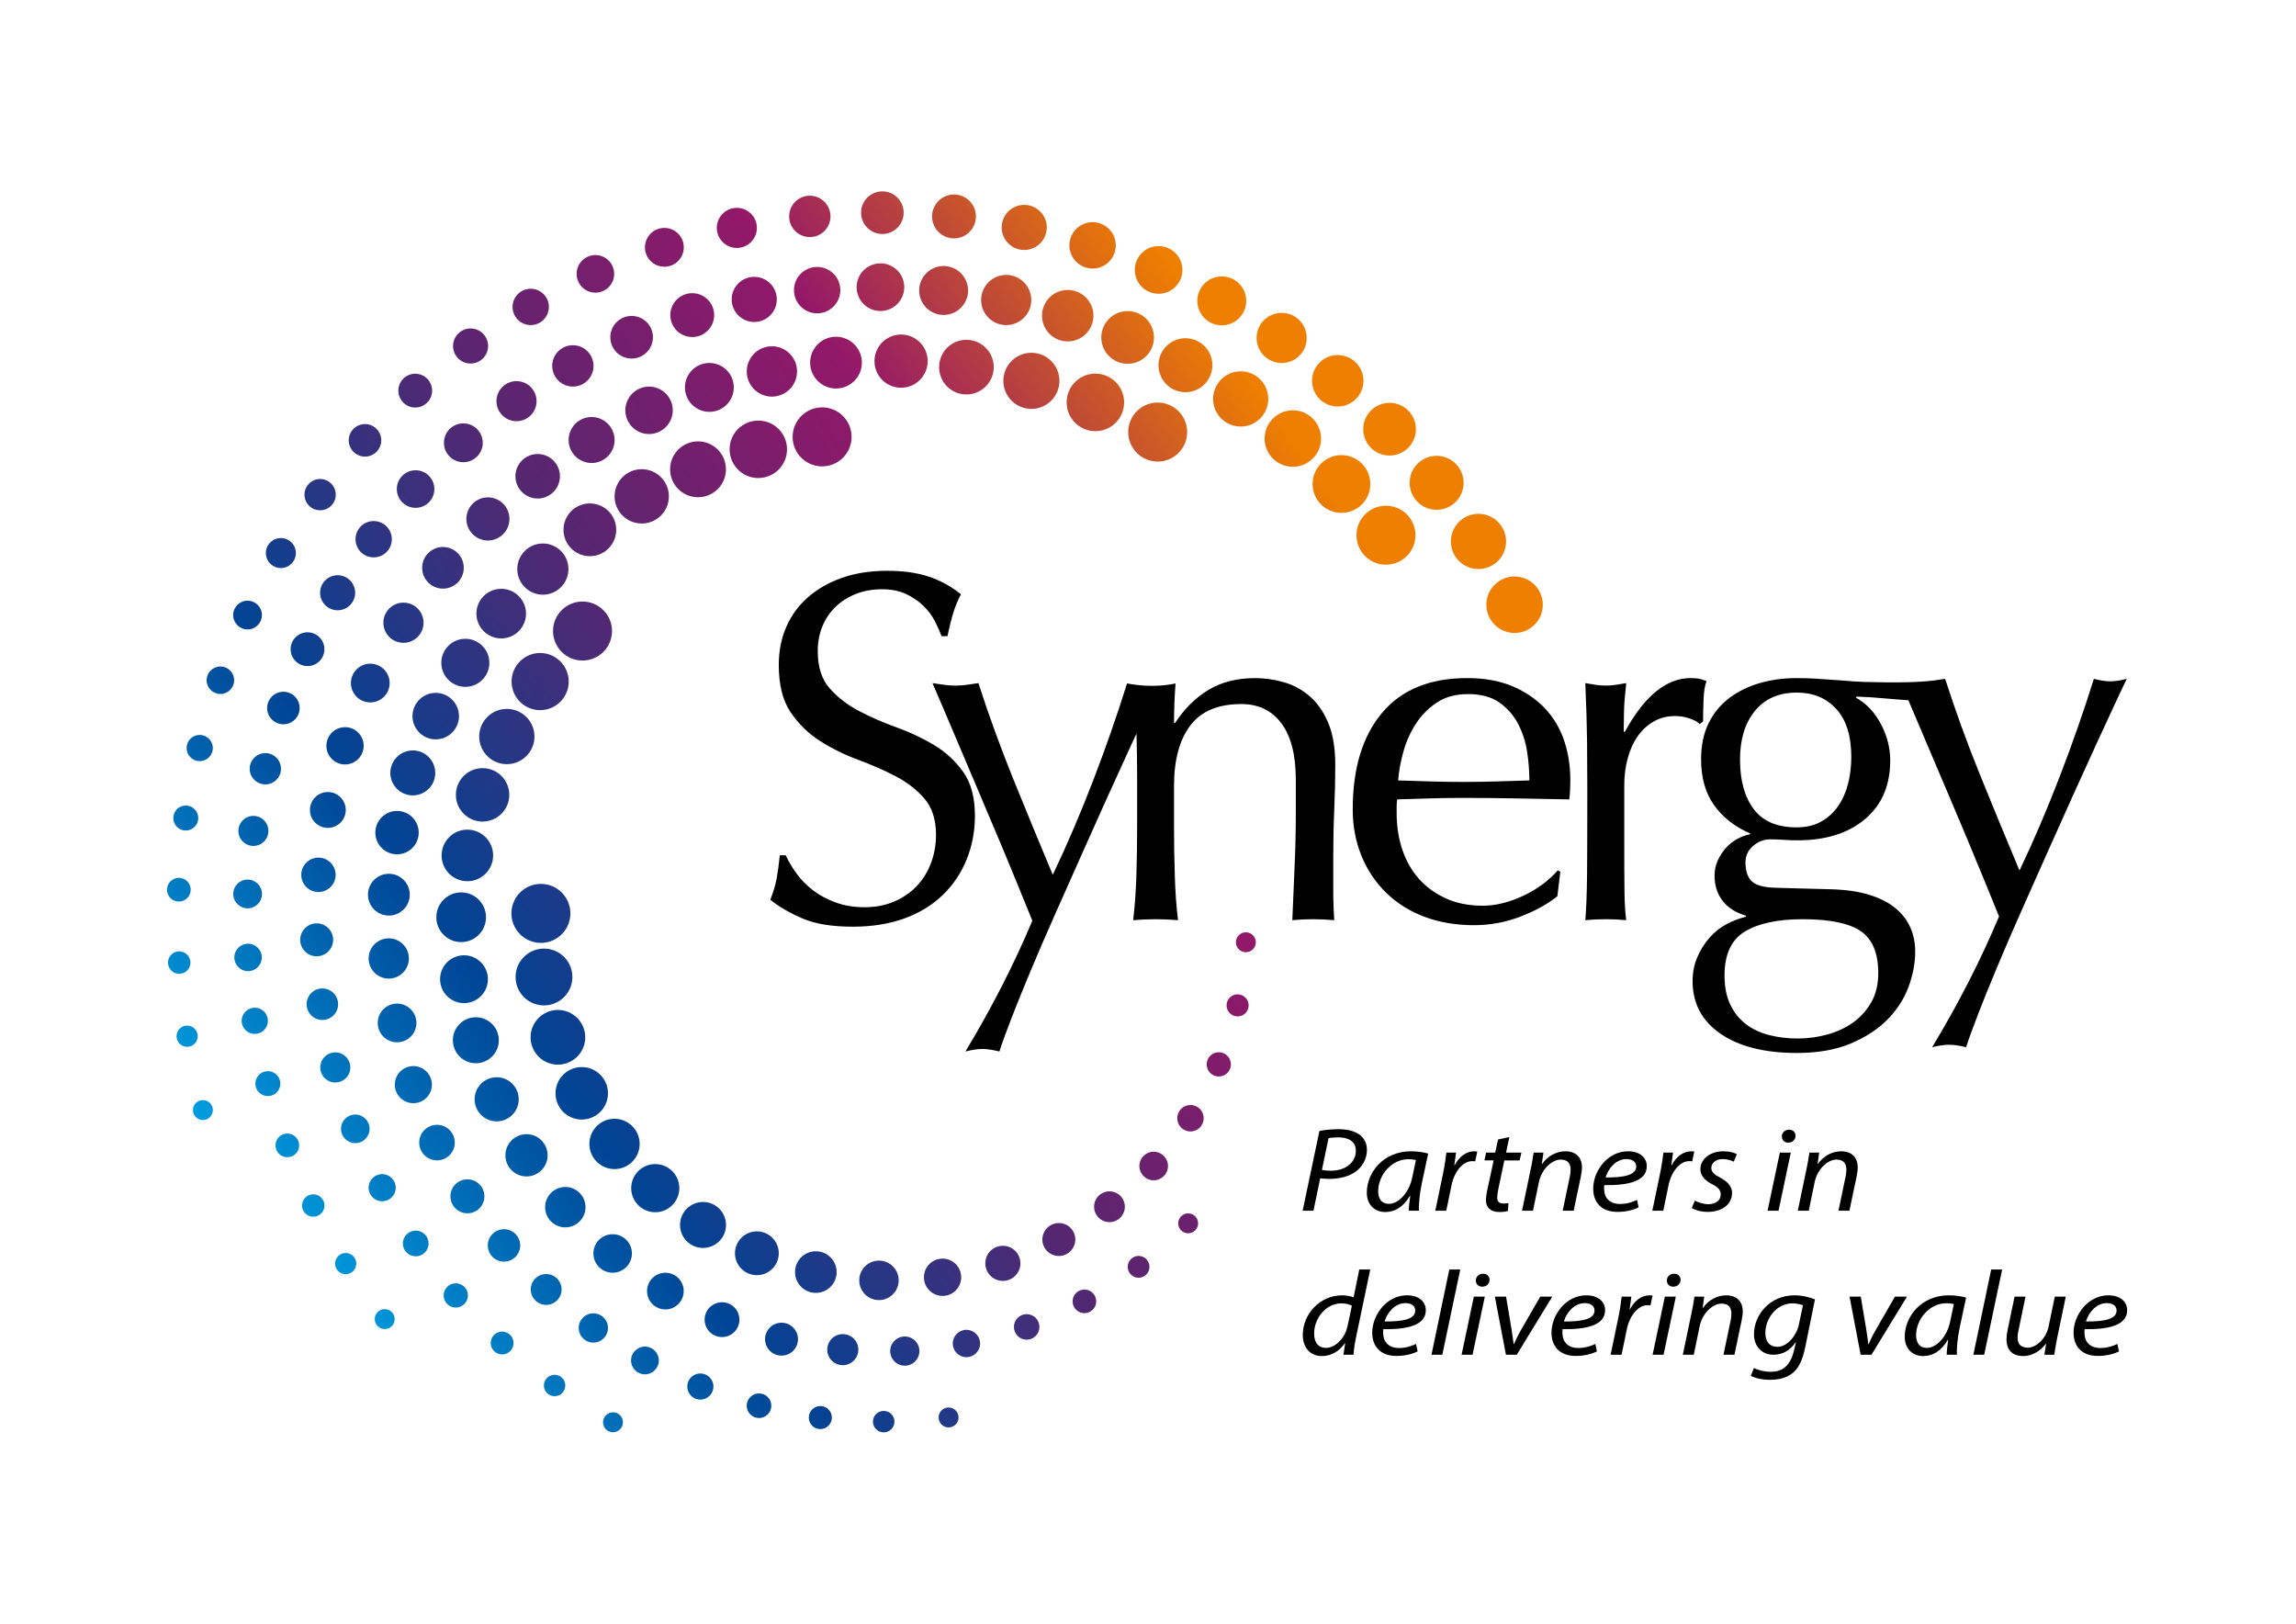 <?xml version="1.0" encoding="utf-8"?>
<!-- Generator: Adobe Illustrator 16.0.0, SVG Export Plug-In . SVG Version: 6.00 Build 0)  -->
<!DOCTYPE svg PUBLIC "-//W3C//DTD SVG 1.1//EN" "http://www.w3.org/Graphics/SVG/1.1/DTD/svg11.dtd">
<svg version="1.1" id="Layer_1" xmlns="http://www.w3.org/2000/svg" xmlns:xlink="http://www.w3.org/1999/xlink" x="0px" y="0px"
	 width="841.89px" height="595.28px" viewBox="0 0 841.89 595.28" enable-background="new 0 0 841.89 595.28" xml:space="preserve">
<g>
	<g>
		<g>
			<path d="M486.941,264.795c1.774,4.096,2.669,9.306,2.669,15.65c0,5.251-0.129,10.647-0.367,16.191
				c-0.253,5.558-0.368,11.442-0.368,17.666v11.891c0,1.956,0.029,3.873,0.094,5.771c0.058,1.893,0.151,3.69,0.274,5.39
				c-2.476-0.238-5.056-0.357-7.772-0.357c-2.599,0-5.139,0.119-7.606,0.357c0.245-6.338,0.53-12.862,0.83-19.575
				c0.311-6.71,0.458-13.604,0.458-20.676v-11.161c0-9.155-1.771-16.078-5.308-20.782c-3.536-4.69-8.415-7.043-14.643-7.043
				c-8.538,0-14.795,2.627-18.757,7.873c-3.962,5.247-5.955,12.624-5.955,22.148v15.548c0,5.485,0.096,11.257,0.286,17.291
				c0.18,6.046,0.572,11.502,1.188,16.377c-2.811-0.238-5.552-0.357-8.23-0.357c-2.691,0-5.438,0.119-8.236,0.357
				c0.603-4.875,1.004-10.331,1.188-16.377c0.186-6.034,0.274-11.806,0.274-17.291v-19.034c0-4.993-0.083-10.258-0.233-15.719
				c-0.722,1.552-1.455,3.151-2.236,4.833c-2.622,5.676-5.492,11.962-8.601,18.85c-3.105,6.893-6.278,13.972-9.516,21.229
				c-3.232,7.264-6.434,14.461-9.608,21.595c-3.176,7.137-6.101,13.906-8.779,20.31c-2.687,6.41-5.032,12.205-7.049,17.387
				c-2.012,5.191-3.504,9.304-4.481,12.354c-2.441-0.61-4.52-0.92-6.227-0.92s-3.783,0.31-6.219,0.92
				c9.632-15.985,17.816-31.968,24.523-47.945c-1.337-3.295-3.085-7.562-5.221-12.813c-2.131-5.241-4.417-10.768-6.857-16.562
				c-2.441-5.789-4.942-11.71-7.509-17.751c-2.561-6.033-4.973-11.709-7.228-17.022c-2.263-5.298-4.233-9.966-5.945-13.989
				c-1.714-4.029-2.991-7.019-3.843-8.97c1.588,0.237,3.044,0.452,4.392,0.639c1.344,0.184,2.681,0.273,4.023,0.273
				c1.337,0,2.687-0.09,4.028-0.273c1.337-0.187,2.806-0.401,4.386-0.639c3.785,11.708,7.998,23.3,12.629,34.766
				c4.639,11.471,9.521,23.301,14.643,35.5c5.126-10.73,10.044-22.196,14.742-34.396c4.679-12.158,8.839-24.077,12.485-35.746
				c2.621,0.49,5.761,0.879,9.161,0.879c3.415,0,6.183-0.354,8.619-0.872c-0.357,4.833-0.549,9.674-0.549,14.509h0.37
				c3.435-5.246,7.533-9.306,12.297-12.17c4.777-2.871,10.464-4.303,17.082-4.303c3.425,0,6.874,0.488,10.37,1.463
				c3.485,0.978,6.64,2.655,9.454,5.037C482.881,257.478,485.173,260.713,486.941,264.795z M357.482,299.108
				c0-6.709-1.431-12.08-4.296-16.104c-2.87-4.021-6.44-7.323-10.707-9.878c-4.274-2.56-8.875-4.727-13.816-6.498
				c-4.943-1.767-9.552-3.785-13.818-6.041c-4.267-2.255-7.836-5.032-10.708-8.326c-2.864-3.294-4.29-7.801-4.29-13.537
				c0-3.294,0.566-6.343,1.73-9.148c1.163-2.811,2.806-5.224,4.941-7.234c2.131-2.012,4.631-3.568,7.502-4.668
				c2.865-1.097,6.012-1.646,9.425-1.646s6.338,0.586,8.779,1.742c2.448,1.158,4.548,2.591,6.321,4.303
				c1.767,1.709,3.168,3.559,4.207,5.583c1.04,2.004,1.862,3.873,2.472,5.572h2.196c0.729-3.532,1.463-6.462,2.195-8.784
				c0.729-2.316,1.649-4.512,2.741-6.584c-3.659-2.93-7.623-5.091-11.89-6.492c-4.274-1.404-9.335-2.107-15.189-2.107
				c-6.1,0-11.598,0.854-16.469,2.56c-4.888,1.713-9.063,4.088-12.539,7.139c-3.479,3.05-6.128,6.673-7.962,10.887
				c-1.832,4.208-2.745,8.88-2.745,14.002c0,7.197,1.433,12.927,4.297,17.201c2.871,4.268,6.441,7.776,10.708,10.522
				c4.274,2.745,8.88,5.031,13.816,6.857c4.948,1.833,9.55,3.85,13.823,6.046c4.262,2.197,7.83,4.941,10.702,8.235
				c2.865,3.289,4.304,7.747,4.304,13.358c0,3.658-0.615,7.108-1.833,10.338c-1.224,3.234-2.961,6.04-5.211,8.427
				c-2.268,2.369-5.007,4.256-8.235,5.664c-3.241,1.403-6.871,2.107-10.899,2.107c-3.897,0-7.437-0.579-10.612-1.743
				c-3.175-1.151-5.944-2.644-8.326-4.477c-2.374-1.838-4.386-3.868-6.033-6.136c-1.647-2.255-2.961-4.487-3.94-6.679h-2.19
				c-0.369,3.539-0.763,6.428-1.187,8.696c-0.437,2.257-1.194,4.78-2.292,7.599c3.176,2.56,7.102,4.841,11.806,6.857
				c4.692,2.012,10.82,3.014,18.395,3.014c7.067,0,13.382-1.002,18.938-3.014c5.55-2.017,10.248-4.882,14.085-8.607
				c3.845-3.711,6.775-8.075,8.786-13.082C356.481,310.036,357.482,304.725,357.482,299.108z M779.848,248.877
				c-0.859,1.714-2.234,4.608-4.117,8.69c-1.898,4.094-4.157,8.971-6.78,14.641c-2.616,5.677-5.481,11.961-8.584,18.849
				c-3.114,6.899-6.301,13.966-9.526,21.229c-3.227,7.258-6.444,14.457-9.605,21.589c-3.176,7.145-6.098,13.911-8.782,20.322
				c-2.685,6.404-5.037,12.194-7.051,17.379c-2.003,5.182-3.507,9.306-4.475,12.355c-2.446-0.613-4.518-0.913-6.228-0.913
				c-1.711,0-3.789,0.3-6.222,0.913c9.635-15.983,17.812-31.967,24.522-47.944c-1.342-3.302-3.085-7.562-5.21-12.814
				c-2.137-5.246-4.428-10.761-6.863-16.562c-2.446-5.789-4.943-11.704-7.506-17.749c-2.562-6.035-4.979-11.711-7.23-17.018
				c-2.255-5.306-4.243-9.974-5.95-14.002c-0.166-0.394-0.311-0.739-0.465-1.115c-3.05-0.222-6.06-0.441-8.964-0.705
				c-3.355-0.315-6.675-0.524-9.966-0.645l-0.372,0.365c3.785,2.07,6.838,5.274,9.154,9.608c2.316,4.327,3.476,8.815,3.476,13.447
				c0,9.15-3.086,16.323-9.241,21.504c-6.171,5.193-14.434,7.777-24.79,7.777c-1.71,0-3.392-0.06-5.033-0.186
				c-1.656-0.12-3.33-0.18-5.044-0.18c-2.184,0-4.237,0.789-6.124,2.377c-1.891,1.593-2.84,3.6-2.84,6.04
				c0,3.176,0.762,5.49,2.292,6.959c1.516,1.456,4.358,2.255,8.508,2.376c3.41,0.119,6.77,0.214,10.067,0.279
				c3.299,0.055,6.646,0.155,10.067,0.269c5.604,0.125,10.392,0.8,14.354,2.013c3.977,1.217,7.209,2.864,9.705,4.936
				c2.505,2.076,4.338,4.453,5.489,7.143c1.158,2.682,1.743,5.611,1.743,8.787c0,4.266-0.838,8.6-2.469,12.987
				c-1.649,4.394-4.215,8.355-7.7,11.9c-3.472,3.534-7.952,6.457-13.444,8.779c-5.484,2.321-12.077,3.479-19.767,3.479
				c-11.835,0-21.163-2.351-27.997-7.049c-6.827-4.689-10.247-11.131-10.247-19.301c0-3.175,0.581-6.106,1.742-8.786
				c1.158-2.687,2.648-5.067,4.488-7.132c1.819-2.083,3.891-3.73,6.214-4.949c2.324-1.223,4.698-2.13,7.145-2.744v-0.364
				c-3.796-1.104-6.661-2.931-8.609-5.491c-1.955-2.56-2.93-5.609-2.93-9.149c0-2.076,0.4-3.964,1.201-5.676
				c0.787-1.706,1.79-3.229,3.021-4.579c1.212-1.337,2.612-2.428,4.2-3.287c1.576-0.854,3.117-1.403,4.578-1.646v-0.365
				c-5.617-2.44-10.009-5.885-13.181-10.338c-3.168-4.458-4.756-10.038-4.756-16.753c0-5.114,0.909-9.537,2.749-13.269
				c1.826-3.713,4.355-6.792,7.578-9.239c3.247-2.435,6.964-4.261,11.172-5.483c4.214-1.224,8.692-1.833,13.451-1.833
				c2.324,0,4.55,0.066,6.69,0.185c2.128,0.125,4.842,0.304,8.14,0.549c2.05,0.179,3.876,0.315,5.607,0.425l-0.058,0.03
				c0,0,0.687,0.034,1.79,0.083c0.047,0.005,0.108,0.011,0.155,0.011c2.197,0.121,3.965,0.181,5.312,0.181c0.025,0,0.035,0,0.062,0
				c7.462,0.202,18.784,0.25,25.323-0.975c0.52-0.064,0.978-0.13,1.516-0.215c3.777,11.711,7.992,23.309,12.621,34.767
				c4.647,11.473,9.516,23.308,14.65,35.5c5.116-10.73,10.038-22.196,14.722-34.396c4.709-12.198,8.884-24.16,12.55-35.871
				c2.425,0.61,4.445,0.915,6.037,0.915C775.398,249.792,777.404,249.487,779.848,248.877z M639.858,341.478
				c-5.012,2.986-7.516,8.386-7.516,16.192c0,4.149,0.706,7.688,2.114,10.619c1.396,2.925,3.294,5.306,5.672,7.138
				c2.374,1.826,5.214,3.17,8.509,4.028c3.294,0.848,6.826,1.277,10.616,1.277c3.658,0,7.252-0.496,10.792-1.461
				c3.547-0.985,6.679-2.448,9.425-4.394c2.746-1.957,4.969-4.429,6.679-7.413c1.711-2.989,2.569-6.56,2.569-10.708
				c0-7.323-2.14-12.438-6.408-15.375c-4.272-2.923-11.345-4.386-21.231-4.386C651.932,336.996,644.856,338.488,639.858,341.478z
				 M678.825,277.52c0-7.692-1.812-13.547-5.478-17.575c-3.666-4.024-8.487-6.03-14.47-6.03c-6.589,0-11.709,2.221-15.368,6.674
				c-3.651,4.458-5.484,10.408-5.484,17.84c0,7.688,1.671,13.764,5.026,18.209c3.359,4.458,8.57,6.685,15.646,6.685
				c3.544,0,6.561-0.698,9.064-2.105c2.497-1.403,4.568-3.296,6.228-5.671c1.646-2.375,2.862-5.127,3.667-8.235
				C678.432,284.199,678.825,280.94,678.825,277.52z M624.483,264.521c0-2.437,0.058-5.146,0.173-8.141
				c0.119-2.991,0.491-5.218,1.111-6.679c-1.227-0.489-2.233-0.789-3.023-0.914c-0.797-0.118-1.739-0.185-2.836-0.185
				c-8.906,0-16.967,6.588-24.162,19.768l-0.368-0.186c0-2.322,0.033-4.756,0.098-7.323c0.062-2.561,0.336-6.033,0.826-10.426
				c-1.346,0.237-2.634,0.452-3.839,0.639c-1.228,0.184-2.389,0.273-3.486,0.273c-1.342,0-2.619-0.09-3.846-0.273
				c-1.227-0.187-2.504-0.401-3.836-0.639c0.365,8.052,0.567,15.184,0.646,21.407c0.05,6.227,0.086,11.711,0.086,16.467v5.856
				c0,10.372-0.036,19.122-0.086,26.267c-0.079,7.138-0.281,12.779-0.646,16.92c2.436-0.238,4.997-0.357,7.682-0.357
				c2.433,0,4.883,0.119,7.325,0.357c-0.368-2.68-0.591-6.183-0.642-10.522c-0.065-4.315-0.08-10.576-0.08-18.752v-20.131
				c0-3.534,0.415-6.865,1.274-9.968c0.848-3.116,2.067-5.795,3.655-8.053c1.573-2.255,3.528-4.064,5.86-5.406
				c2.315-1.343,4.942-2.007,7.865-2.007c1.826,0,3.631,0.305,5.395,0.915c1.765,0.607,2.948,1.282,3.569,2.012L624.483,264.521z
				 M573.52,271.479c1.526,4.513,2.28,9.33,2.28,14.462c0,1.219-0.025,2.405-0.087,3.563c-0.058,1.164-0.151,2.351-0.281,3.568
				c-6.581-0.118-13.112-0.243-19.579-0.364c-6.466-0.124-13.001-0.184-19.578-0.184c-4.027,0-8.019,0.06-11.983,0.184
				c-3.969,0.121-7.975,0.246-11.983,0.364c-0.134,0.61-0.188,1.523-0.188,2.746v2.377c0,4.763,0.699,9.213,2.1,13.363
				c1.403,4.142,3.446,7.716,6.134,10.706c2.686,2.983,5.976,5.365,9.88,7.134c3.904,1.771,8.422,2.655,13.55,2.655
				c2.421,0,4.939-0.342,7.494-1.009c2.569-0.669,5.066-1.588,7.505-2.74c2.439-1.164,4.72-2.537,6.87-4.117
				c2.122-1.588,3.984-3.302,5.571-5.128l0.91,0.549l-1.086,8.97c-3.663,2.927-8.213,5.433-13.644,7.498
				c-5.427,2.077-11.066,3.114-16.923,3.114c-6.597,0-12.586-1.014-18.027-3.024c-5.42-2.006-10.132-4.942-14.087-8.78
				c-3.962-3.845-7.021-8.391-9.151-13.632c-2.136-5.252-3.204-10.917-3.204-17.015c0-15.013,3.568-26.789,10.71-35.329
				c7.138-8.534,17.537-12.808,31.201-12.808c6.462,0,12.041,1.008,16.739,3.02s8.631,4.703,11.807,8.052
				C569.637,263.029,571.989,266.968,573.52,271.479z M560.789,286.115c0-3.289-0.264-6.768-0.819-10.434
				c-0.545-3.651-1.648-7.072-3.279-10.24c-1.656-3.17-3.955-5.797-6.871-7.868c-2.93-2.076-6.776-3.108-11.531-3.108
				c-4.519,0-8.329,1.032-11.442,3.108c-3.107,2.071-5.669,4.662-7.676,7.777c-2.021,3.109-3.547,6.524-4.589,10.248
				c-1.032,3.724-1.675,7.228-1.92,10.517c3.788,0.124,7.722,0.251,11.807,0.37c4.092,0.126,8.083,0.186,11.979,0.186
				c4.034,0,8.119-0.06,12.275-0.186C552.865,286.366,556.892,286.239,560.789,286.115z"/>
		</g>
		<linearGradient id="SVGID_1_" gradientUnits="userSpaceOnUse" x1="91.439" y1="440.565" x2="479.304" y2="167.026">
			<stop  offset="0" style="stop-color:#009EE0"/>
			<stop  offset="0.25" style="stop-color:#004494"/>
			<stop  offset="0.5" style="stop-color:#572670"/>
			<stop  offset="0.75" style="stop-color:#931869"/>
			<stop  offset="0.998" style="stop-color:#EE7F00"/>
		</linearGradient>
		<path fill="url(#SVGID_1_)" d="M460.478,345.62c-0.087,2.012-1.797,3.576-3.811,3.479c-2.017-0.095-3.58-1.814-3.486-3.826
			c0.087-2.017,1.805-3.574,3.825-3.473C459.02,341.891,460.571,343.598,460.478,345.62z M453.99,364.54
			c-2.238-0.096-4.136,1.629-4.233,3.868c-0.108,2.227,1.616,4.125,3.857,4.23c2.229,0.109,4.128-1.616,4.236-3.855
			C457.944,366.546,456.227,364.648,453.99,364.54z M447.111,385.771c-2.461-0.12-4.538,1.783-4.647,4.232
			c-0.126,2.464,1.776,4.548,4.229,4.66c2.461,0.113,4.532-1.779,4.651-4.236C451.464,387.968,449.565,385.884,447.111,385.771z
			 M436.734,405.114c-2.663-0.125-4.938,1.944-5.062,4.626c-0.119,2.661,1.934,4.941,4.618,5.066c2.667,0.126,4.94-1.945,5.07-4.624
			C441.483,407.52,439.419,405.238,436.734,405.114z M423.273,422.237c-2.894-0.137-5.348,2.101-5.484,5.002
			c-0.138,2.888,2.102,5.342,4.995,5.479c2.889,0.138,5.348-2.112,5.485-5.001C428.4,424.828,426.169,422.369,423.273,422.237z
			 M407.081,436.777c-3.116-0.144-5.759,2.268-5.901,5.371c-0.149,3.116,2.255,5.753,5.371,5.903
			c3.115,0.155,5.753-2.263,5.896-5.379C412.597,439.558,410.191,436.92,407.081,436.777z M388.538,448.391
			c-3.336-0.155-6.159,2.425-6.32,5.754c-0.155,3.33,2.423,6.166,5.754,6.316c3.328,0.155,6.159-2.431,6.314-5.749
			C394.441,451.375,391.868,448.546,388.538,448.391z M374.16,463.456c0.161-3.546-2.585-6.561-6.131-6.722
			c-3.558-0.167-6.57,2.561-6.732,6.118c-0.166,3.551,2.58,6.571,6.125,6.739C370.978,469.765,373.992,467.006,374.16,463.456z
			 M352.445,468.594c0.173-3.783-2.738-6.982-6.511-7.161c-3.772-0.167-6.972,2.745-7.145,6.517
			c-0.179,3.768,2.732,6.959,6.506,7.15C349.062,475.272,352.267,472.36,352.445,468.594z M329.521,469.729
			c0.185-3.975-2.896-7.378-6.888-7.556c-3.987-0.191-7.378,2.901-7.562,6.881c-0.186,4.006,2.894,7.39,6.881,7.574
			C325.953,476.807,329.336,473.729,329.521,469.729z M306.774,466.722c0.191-4.215-3.062-7.778-7.269-7.98
			c-4.208-0.197-7.783,3.049-7.979,7.274c-0.197,4.196,3.056,7.772,7.263,7.969C302.997,474.187,306.572,470.934,306.774,466.722z
			 M285.552,459.846c0.203-4.43-3.216-8.189-7.651-8.398c-4.429-0.202-8.188,3.217-8.398,7.646
			c-0.203,4.428,3.223,8.182,7.652,8.396C281.583,467.688,285.343,464.272,285.552,459.846z M266.202,449.484
			c0.215-4.649-3.373-8.601-8.021-8.815c-4.651-0.217-8.596,3.377-8.817,8.021c-0.215,4.654,3.372,8.595,8.023,8.82
			C262.042,457.72,265.986,454.134,266.202,449.484z M239.856,444.416c4.866,0.228,8.995-3.532,9.229-8.415
			c0.228-4.858-3.54-8.987-8.409-9.221c-4.866-0.234-8.996,3.538-9.222,8.396C231.22,440.054,234.987,444.184,239.856,444.416z
			 M224.895,428.599c5.091,0.228,9.407-3.692,9.646-8.784c0.237-5.086-3.695-9.394-8.787-9.646
			c-5.084-0.237-9.399,3.701-9.638,8.785C215.875,424.034,219.809,428.35,224.895,428.599z M212.868,410.432
			c5.306,0.252,9.806-3.854,10.056-9.162c0.251-5.304-3.855-9.806-9.161-10.057c-5.306-0.243-9.812,3.855-10.062,9.161
			C203.45,405.693,207.557,410.183,212.868,410.432z M204.106,390.306c5.526,0.258,10.223-4.011,10.48-9.55
			c0.257-5.525-4.018-10.217-9.544-10.479c-5.525-0.252-10.211,4.023-10.475,9.556C194.312,385.358,198.586,390.044,204.106,390.306
			z M198.979,368.587c5.748,0.274,10.623-4.166,10.892-9.914c0.274-5.748-4.171-10.635-9.919-10.897
			c-5.741-0.269-10.618,4.178-10.887,9.92C188.791,363.442,193.236,368.325,198.979,368.587z M197.834,345.674
			c5.968,0.269,11.028-4.344,11.31-10.307c0.274-5.968-4.339-11.023-10.302-11.306c-5.962-0.287-11.03,4.329-11.305,10.297
			C187.258,340.321,191.871,345.387,197.834,345.674z M435.67,444.846c-2.018,0-3.651,1.629-3.651,3.653
			c0,2.018,1.634,3.651,3.651,3.651c2.017,0,3.655-1.634,3.655-3.651C439.325,446.475,437.687,444.846,435.67,444.846z
			 M417.496,460.436c-2.208,0-3.992,1.797-3.992,3.999c0,2.201,1.784,4.004,3.992,4.004c2.209,0,3.993-1.803,3.993-4.004
			C421.489,462.232,419.705,460.436,417.496,460.436z M397.627,472.762c-2.393,0-4.339,1.944-4.339,4.339
			c0,2.393,1.946,4.326,4.339,4.326c2.395,0,4.334-1.934,4.334-4.326C401.961,474.706,400.021,472.762,397.627,472.762z
			 M376.452,481.786c-2.586,0-4.674,2.1-4.674,4.678c0,2.591,2.088,4.691,4.674,4.691c2.583,0,4.68-2.101,4.68-4.691
			C381.132,483.886,379.035,481.786,376.452,481.786z M354.368,487.532c-2.769,0-5.014,2.257-5.014,5.02
			c0,2.764,2.245,5.014,5.014,5.014c2.775,0,5.02-2.25,5.02-5.014C359.388,489.789,357.144,487.532,354.368,487.532z
			 M331.766,489.973c-2.955,0-5.359,2.395-5.359,5.36c0,2.961,2.404,5.36,5.359,5.36c2.959,0,5.358-2.399,5.358-5.36
			C337.124,492.367,334.725,489.973,331.766,489.973z M309.032,489.102c-3.146,0-5.7,2.55-5.7,5.707c0,3.139,2.555,5.693,5.7,5.693
			c3.151,0,5.699-2.555,5.699-5.693C314.731,491.651,312.184,489.102,309.032,489.102z M286.566,484.925
			c-3.336,0-6.041,2.703-6.041,6.041c0,3.336,2.705,6.027,6.041,6.027s6.04-2.691,6.04-6.027
			C292.606,487.628,289.902,484.925,286.566,484.925z M264.752,477.427c-3.527,0-6.387,2.854-6.387,6.381
			c0,3.518,2.859,6.38,6.387,6.38c3.521,0,6.38-2.862,6.38-6.38C271.132,480.281,268.273,477.427,264.752,477.427z M243.98,466.612
			c-3.711,0-6.726,3.01-6.726,6.715c0,3.725,3.015,6.734,6.726,6.734c3.708,0,6.721-3.01,6.721-6.734
			C250.701,469.622,247.688,466.612,243.98,466.612z M224.644,452.486c-3.896,0-7.062,3.149-7.062,7.049
			c0,3.902,3.165,7.067,7.062,7.067c3.902,0,7.067-3.165,7.067-7.067C231.711,455.636,228.546,452.486,224.644,452.486z
			 M214.693,442.566c0-4.088-3.317-7.4-7.4-7.4c-4.088,0-7.413,3.312-7.413,7.4c0,4.095,3.325,7.406,7.413,7.406
			C211.376,449.973,214.693,446.661,214.693,442.566z M200.8,423.551c0-4.274-3.462-7.741-7.742-7.741
			c-4.271,0-7.747,3.467-7.747,7.741c0,4.285,3.476,7.747,7.747,7.747C197.338,431.298,200.8,427.836,200.8,423.551z
			 M182.125,411.113c4.458,0,8.081-3.618,8.081-8.088c0-4.464-3.623-8.094-8.081-8.094c-4.471,0-8.094,3.63-8.094,8.094
			C174.031,407.495,177.654,411.113,182.125,411.113z M174.479,389.799c4.655,0,8.428-3.771,8.428-8.433
			c0-4.649-3.772-8.422-8.428-8.422c-4.654,0-8.427,3.772-8.427,8.422C166.052,386.027,169.824,389.799,174.479,389.799z
			 M170.135,367.763c4.846,0,8.766-3.926,8.766-8.767c0-4.846-3.92-8.773-8.766-8.773c-4.841,0-8.769,3.928-8.769,8.773
			C161.366,363.837,165.294,367.763,170.135,367.763z M169.101,345.387c5.032,0,9.109-4.07,9.109-9.107
			c0-5.031-4.077-9.114-9.109-9.114s-9.107,4.083-9.107,9.114C159.993,341.316,164.068,345.387,169.101,345.387z M161.922,313.618
			c0,5.215,4.226,9.453,9.446,9.453c5.224,0,9.454-4.238,9.454-9.453c0-5.224-4.23-9.454-9.454-9.454
			C166.147,304.164,161.922,308.395,161.922,313.618z M186.743,291.403c0-5.407-4.386-9.795-9.793-9.795
			c-5.408,0-9.789,4.388-9.789,9.795s4.381,9.795,9.789,9.795C182.357,301.198,186.743,296.811,186.743,291.403z M195.978,270.023
			c0-5.593-4.536-10.134-10.134-10.134c-5.594,0-10.129,4.541-10.129,10.134c0,5.599,4.535,10.135,10.129,10.135
			C191.441,280.158,195.978,275.622,195.978,270.023z M208.534,249.875c0-5.784-4.69-10.476-10.475-10.476
			c-5.782,0-10.474,4.691-10.474,10.476c0,5.782,4.691,10.475,10.474,10.475C203.844,260.35,208.534,255.657,208.534,249.875z
			 M224.411,231.343c0-5.974-4.841-10.809-10.814-10.809c-5.97,0-10.815,4.835-10.815,10.809c0,5.976,4.846,10.821,10.815,10.821
			C219.57,242.164,224.411,237.318,224.411,231.343z M347.821,516.007c-2.019,0-3.653,1.637-3.653,3.653
			c0,2.022,1.635,3.654,3.653,3.654c2.018,0,3.651-1.632,3.651-3.654C351.473,517.644,349.839,516.007,347.821,516.007z
			 M324.037,517.261c-2.18,0-3.94,1.756-3.94,3.928c0,2.185,1.761,3.934,3.94,3.934c2.178,0,3.938-1.749,3.938-3.934
			C327.976,519.017,326.215,517.261,324.037,517.261z M300.796,515.472c-2.335,0-4.226,1.897-4.226,4.23
			c0,2.335,1.891,4.226,4.226,4.226c2.333,0,4.23-1.891,4.23-4.226C305.026,517.369,303.129,515.472,300.796,515.472z
			 M278.312,510.846c-2.49,0-4.513,2.017-4.513,4.512c0,2.488,2.022,4.518,4.513,4.518c2.487,0,4.512-2.029,4.512-4.518
			C282.824,512.862,280.8,510.846,278.312,510.846z M256.801,503.528c-2.65,0-4.797,2.143-4.797,4.805
			c0,2.637,2.146,4.799,4.797,4.799s4.8-2.162,4.8-4.799C261.601,505.671,259.451,503.528,256.801,503.528z M236.484,493.686
			c-2.811,0-5.092,2.269-5.092,5.085c0,2.806,2.281,5.08,5.092,5.08c2.806,0,5.086-2.274,5.086-5.08
			C241.57,495.954,239.29,493.686,236.484,493.686z M222.937,486.847c0-2.961-2.404-5.36-5.371-5.36
			c-2.968,0-5.372,2.399-5.372,5.36c0,2.972,2.404,5.371,5.372,5.371C220.532,492.218,222.937,489.818,222.937,486.847z
			 M205.927,472.736c0-3.114-2.531-5.658-5.665-5.658c-3.121,0-5.652,2.544-5.652,5.658c0,3.128,2.531,5.657,5.652,5.657
			C203.396,478.394,205.927,475.864,205.927,472.736z M184.804,450.647c-3.281,0-5.944,2.674-5.944,5.95
			c0,3.284,2.663,5.939,5.944,5.939c3.282,0,5.945-2.655,5.945-5.939C190.749,453.321,188.086,450.647,184.804,450.647z
			 M171.387,432.36c-3.442,0-6.225,2.793-6.225,6.23c0,3.449,2.782,6.231,6.225,6.231c3.444,0,6.231-2.782,6.231-6.231
			C177.618,435.153,174.831,432.36,171.387,432.36z M166.761,418.896c0-3.607-2.923-6.519-6.522-6.519
			c-3.599,0-6.519,2.911-6.519,6.519c0,3.592,2.92,6.517,6.519,6.517C163.838,425.413,166.761,422.488,166.761,418.896z
			 M158.369,397.642c0-3.747-3.043-6.799-6.798-6.799c-3.76,0-6.804,3.052-6.804,6.799c0,3.76,3.044,6.811,6.804,6.811
			C155.326,404.452,158.369,401.401,158.369,397.642z M145.598,382.123c3.909,0,7.091-3.175,7.091-7.095
			c0-3.91-3.182-7.093-7.091-7.093c-3.922,0-7.091,3.183-7.091,7.093C138.507,378.948,141.676,382.123,145.598,382.123z
			 M142.547,358.773c4.07,0,7.377-3.312,7.377-7.388c0-4.07-3.307-7.371-7.377-7.371c-4.076,0-7.383,3.301-7.383,7.371
			C135.164,355.462,138.471,358.773,142.547,358.773z M142.588,335.665c4.228,0,7.659-3.432,7.659-7.663
			c0-4.237-3.432-7.664-7.659-7.664c-4.23,0-7.662,3.427-7.662,7.664C134.926,332.233,138.357,335.665,142.588,335.665z
			 M145.585,297.306c-4.393,0-7.956,3.557-7.956,7.95c0,4.388,3.563,7.95,7.956,7.95c4.388,0,7.951-3.562,7.951-7.95
			C153.536,300.862,149.973,297.306,145.585,297.306z M159.6,283.364c0-4.555-3.689-8.244-8.23-8.244
			c-4.554,0-8.243,3.689-8.243,8.244c0,4.548,3.689,8.235,8.243,8.235C155.91,291.6,159.6,287.912,159.6,283.364z M168.296,262.54
			c0-4.709-3.821-8.523-8.522-8.523c-4.711,0-8.525,3.814-8.525,8.523s3.814,8.523,8.525,8.523
			C164.475,271.063,168.296,267.249,168.296,262.54z M161.819,243.005c0,4.858,3.951,8.81,8.81,8.81c4.871,0,8.81-3.951,8.81-8.81
			c0-4.87-3.938-8.815-8.81-8.815C165.771,234.189,161.819,238.135,161.819,243.005z M174.688,224.963
			c0,5.02,4.069,9.095,9.095,9.095c5.026,0,9.097-4.075,9.097-9.095c0-5.026-4.07-9.097-9.097-9.097
			C178.758,215.866,174.688,219.937,174.688,224.963z M199.057,199.25c-5.182,0-9.383,4.202-9.383,9.382
			c0,5.182,4.201,9.389,9.383,9.389c5.18,0,9.382-4.207,9.382-9.389C208.438,203.452,204.236,199.25,199.057,199.25z
			 M216.289,203.904c5.34,0,9.668-4.331,9.668-9.668c0-5.348-4.328-9.669-9.668-9.669c-5.343,0-9.671,4.321-9.671,9.669
			C206.618,199.573,210.946,203.904,216.289,203.904z M225.354,181.972c0,5.497,4.458,9.955,9.955,9.955
			c5.496,0,9.956-4.458,9.956-9.955c0-5.503-4.46-9.961-9.956-9.961C229.812,172.011,225.354,176.469,225.354,181.972z
			 M266.19,172.063c0-5.658-4.585-10.248-10.235-10.248c-5.66,0-10.249,4.59-10.249,10.248c0,5.651,4.589,10.241,10.249,10.241
			C261.605,182.305,266.19,177.715,266.19,172.063z M278.056,175.256c5.813,0,10.527-4.713,10.527-10.534
			c0-5.818-4.714-10.527-10.527-10.527c-5.812,0-10.528,4.709-10.528,10.527C267.527,170.543,272.243,175.256,278.056,175.256z
			 M301.445,170.984c5.976,0,10.816-4.841,10.816-10.821c0-5.969-4.841-10.814-10.816-10.814c-5.969,0-10.809,4.846-10.809,10.814
			C290.637,166.144,295.477,170.984,301.445,170.984z M224.769,517.775c-2.018,0-3.652,1.64-3.652,3.651
			c0,2.024,1.635,3.666,3.652,3.666c2.019,0,3.653-1.642,3.653-3.666C228.422,519.415,226.787,517.775,224.769,517.775z
			 M203.354,504.023c-2.161,0-3.915,1.755-3.915,3.921c0,2.18,1.754,3.922,3.915,3.922c2.167,0,3.921-1.742,3.921-3.922
			C207.275,505.778,205.521,504.023,203.354,504.023z M184.118,488.184c-2.311,0-4.184,1.874-4.184,4.184s1.873,4.189,4.184,4.189
			c2.31,0,4.184-1.88,4.184-4.189S186.428,488.184,184.118,488.184z M167.119,470.48c-2.453,0-4.447,1.989-4.447,4.44
			c0,2.459,1.994,4.453,4.447,4.453c2.465,0,4.453-1.994,4.453-4.453C171.572,472.47,169.584,470.48,167.119,470.48z
			 M152.438,451.155c-2.604,0-4.715,2.117-4.715,4.721c0,2.597,2.111,4.709,4.715,4.709c2.602,0,4.714-2.112,4.714-4.709
			C157.151,453.272,155.039,451.155,152.438,451.155z M140.137,430.45c-2.752,0-4.985,2.239-4.985,4.982
			c0,2.741,2.233,4.979,4.985,4.979c2.744,0,4.978-2.237,4.978-4.979C145.114,432.689,142.881,430.45,140.137,430.45z
			 M130.276,408.605c-2.896,0-5.24,2.34-5.24,5.241c0,2.898,2.345,5.246,5.24,5.246c2.901,0,5.247-2.348,5.247-5.246
			C135.523,410.945,133.178,408.605,130.276,408.605z M128.456,391.345c0-3.044-2.466-5.516-5.51-5.516s-5.508,2.472-5.508,5.516
			c0,3.051,2.464,5.516,5.508,5.516S128.456,394.396,128.456,391.345z M112.43,368.163c0,3.188,2.58,5.777,5.771,5.777
			c3.193,0,5.779-2.59,5.779-5.777c0-3.193-2.586-5.777-5.779-5.777C115.01,362.386,112.43,364.97,112.43,368.163z M116.119,350.592
			c3.336,0,6.041-2.704,6.041-6.045c0-3.331-2.705-6.041-6.041-6.041s-6.046,2.71-6.046,6.041
			C110.073,347.888,112.783,350.592,116.119,350.592z M116.769,327.035c3.476,0,6.299-2.823,6.299-6.304
			c0-3.485-2.823-6.308-6.299-6.308c-3.485,0-6.307,2.822-6.307,6.308C110.462,324.212,113.283,327.035,116.769,327.035z
			 M126.778,296.947c0-3.633-2.942-6.576-6.57-6.576c-3.629,0-6.571,2.943-6.571,6.576c0,3.63,2.942,6.572,6.571,6.572
			C123.836,303.52,126.778,300.577,126.778,296.947z M133.356,273.427c0-3.773-3.057-6.835-6.829-6.835
			c-3.783,0-6.845,3.062-6.845,6.835c0,3.777,3.062,6.839,6.845,6.839C130.3,280.266,133.356,277.204,133.356,273.427z
			 M142.875,250.424c0-3.928-3.181-7.109-7.103-7.109c-3.921,0-7.096,3.182-7.096,7.109c0,3.922,3.175,7.097,7.096,7.097
			C139.694,257.521,142.875,254.346,142.875,250.424z M147.943,235.663c4.069,0,7.364-3.288,7.364-7.358s-3.295-7.371-7.364-7.371
			c-4.07,0-7.365,3.301-7.365,7.371S143.873,235.663,147.943,235.663z M154.795,208.166c0,4.22,3.414,7.636,7.634,7.636
			c4.213,0,7.626-3.416,7.626-7.636c0-4.213-3.413-7.633-7.626-7.633C158.209,200.533,154.795,203.953,154.795,208.166z
			 M178.906,182.347c-4.355,0-7.896,3.54-7.896,7.902c0,4.364,3.54,7.902,7.896,7.902c4.364,0,7.896-3.538,7.896-7.902
			C186.803,185.887,183.271,182.347,178.906,182.347z M197.153,166.446c-4.507,0-8.16,3.654-8.16,8.16
			c0,4.505,3.653,8.164,8.16,8.164c4.511,0,8.164-3.659,8.164-8.164C205.317,170.101,201.664,166.446,197.153,166.446z
			 M216.933,152.887c-4.656,0-8.435,3.772-8.435,8.427c0,4.657,3.778,8.43,8.435,8.43c4.649,0,8.422-3.772,8.422-8.43
			C225.354,156.659,221.582,152.887,216.933,152.887z M246.686,150.428c0-4.798-3.892-8.696-8.696-8.696
			c-4.799,0-8.69,3.898-8.69,8.696c0,4.804,3.892,8.696,8.69,8.696C242.794,159.124,246.686,155.231,246.686,150.428z
			 M269.067,142.036c0-4.954-4.012-8.965-8.959-8.965s-8.96,4.011-8.96,8.965c0,4.941,4.013,8.952,8.96,8.952
			S269.067,146.978,269.067,142.036z M292.261,136.182c0-5.097-4.125-9.229-9.222-9.229c-5.092,0-9.221,4.132-9.221,9.229
			c0,5.091,4.129,9.227,9.221,9.227C288.136,145.408,292.261,141.272,292.261,136.182z M297.06,132.947
			c0,5.239,4.248,9.489,9.489,9.489c5.24,0,9.49-4.25,9.49-9.489c0-5.241-4.25-9.49-9.49-9.49
			C301.308,123.457,297.06,127.706,297.06,132.947z M330.406,122.645c-5.392,0-9.76,4.363-9.76,9.752
			c0,5.391,4.368,9.753,9.76,9.753c5.382,0,9.751-4.362,9.751-9.753C340.157,127.008,335.788,122.645,330.406,122.645z
			 M354.361,124.579c-5.531,0-10.015,4.488-10.015,10.021c0,5.533,4.483,10.015,10.015,10.015c5.533,0,10.022-4.481,10.022-10.015
			C364.384,129.067,359.895,124.579,354.361,124.579z M367.905,139.618c0,5.685,4.606,10.291,10.282,10.291
			c5.683,0,10.283-4.606,10.283-10.291c0-5.676-4.601-10.283-10.283-10.283C372.512,129.335,367.905,133.942,367.905,139.618z
			 M391.104,147.528c0,5.831,4.722,10.551,10.542,10.551c5.831,0,10.55-4.72,10.55-10.551c0-5.82-4.719-10.548-10.55-10.548
			C395.825,136.98,391.104,141.708,391.104,147.528z M413.688,158.396c0,5.974,4.849,10.819,10.816,10.819
			s10.809-4.846,10.809-10.819c0-5.976-4.841-10.821-10.809-10.821S413.688,152.421,413.688,158.396z M141.067,479.958
			c-2.017,0-3.653,1.637-3.653,3.654c0,2.017,1.637,3.651,3.653,3.651c2.018,0,3.653-1.635,3.653-3.651
			C144.721,481.595,143.085,479.958,141.067,479.958z M126.761,459.367c-2.149,0-3.885,1.743-3.885,3.887
			c0,2.148,1.735,3.884,3.885,3.884c2.143,0,3.886-1.735,3.886-3.884C130.646,461.11,128.903,459.367,126.761,459.367z
			 M114.86,437.84c-2.269,0-4.113,1.85-4.113,4.117c0,2.274,1.845,4.119,4.113,4.119c2.273,0,4.124-1.845,4.124-4.119
			C118.984,439.689,117.134,437.84,114.86,437.84z M105.353,415.565c-2.4,0-4.34,1.945-4.34,4.345c0,2.405,1.939,4.345,4.34,4.345
			c2.404,0,4.35-1.939,4.35-4.345C109.702,417.511,107.757,415.565,105.353,415.565z M102.792,397.284
			c0-2.531-2.048-4.584-4.579-4.584c-2.524,0-4.577,2.053-4.577,4.584c0,2.524,2.053,4.572,4.577,4.572
			C100.744,401.856,102.792,399.809,102.792,397.284z M98.231,374.25c0-2.648-2.154-4.81-4.811-4.81c-2.655,0-4.81,2.161-4.81,4.81
			c0,2.658,2.154,4.807,4.81,4.807C96.077,379.057,98.231,376.908,98.231,374.25z M95.994,351.009c0-2.78-2.257-5.037-5.037-5.037
			c-2.782,0-5.038,2.257-5.038,5.037c0,2.782,2.256,5.039,5.038,5.039C93.737,356.048,95.994,353.791,95.994,351.009z
			 M90.794,333.009c2.907,0,5.271-2.357,5.271-5.27c0-2.907-2.363-5.271-5.271-5.271c-2.911,0-5.275,2.363-5.275,5.271
			C85.519,330.651,87.883,333.009,90.794,333.009z M92.914,299.119c-3.043,0-5.505,2.467-5.505,5.51
			c0,3.039,2.462,5.498,5.505,5.498c3.036,0,5.503-2.459,5.503-5.498C98.417,301.586,95.95,299.119,92.914,299.119z M91.56,281.841
			c0,3.165,2.572,5.73,5.735,5.73c3.162,0,5.735-2.565,5.735-5.73c0-3.163-2.573-5.735-5.735-5.735
			C94.132,276.105,91.56,278.678,91.56,281.841z M103.914,253.604c-3.289,0-5.963,2.681-5.963,5.97c0,3.294,2.674,5.961,5.963,5.961
			c3.295,0,5.961-2.667,5.961-5.961C109.875,256.285,107.209,253.604,103.914,253.604z M118.954,238.003
			c0-3.42-2.77-6.195-6.196-6.195c-3.419,0-6.195,2.775-6.195,6.195c0,3.421,2.776,6.196,6.195,6.196
			C116.185,244.199,118.954,241.424,118.954,238.003z M117.373,217.312c0,3.55,2.876,6.427,6.427,6.427
			c3.545,0,6.428-2.877,6.428-6.427c0-3.553-2.883-6.423-6.428-6.423C120.249,210.889,117.373,213.759,117.373,217.312z
			 M130.359,197.686c0,3.672,2.979,6.655,6.656,6.655c3.682,0,6.659-2.983,6.659-6.655c0-3.683-2.978-6.661-6.659-6.661
			C133.338,191.024,130.359,194.003,130.359,197.686z M152.389,186.185c3.809,0,6.888-3.086,6.888-6.887
			c0-3.809-3.079-6.895-6.888-6.895c-3.807,0-6.887,3.086-6.887,6.895C145.502,183.099,148.582,186.185,152.389,186.185z
			 M169.899,169.456c3.928,0,7.116-3.193,7.116-7.121c0-3.933-3.188-7.121-7.116-7.121c-3.933,0-7.119,3.188-7.119,7.121
			C162.78,166.263,165.967,169.456,169.899,169.456z M189.394,154.42c4.065,0,7.354-3.287,7.354-7.346
			c0-4.065-3.289-7.348-7.354-7.348c-4.059,0-7.347,3.282-7.347,7.348C182.047,151.133,185.335,154.42,189.394,154.42z
			 M210.062,141.726c4.191,0,7.579-3.39,7.579-7.579c0-4.184-3.388-7.581-7.579-7.581c-4.184,0-7.579,3.397-7.579,7.581
			C202.483,138.336,205.879,141.726,210.062,141.726z M231.603,131.454c4.315,0,7.813-3.498,7.813-7.813
			c0-4.321-3.498-7.817-7.813-7.817s-7.812,3.496-7.812,7.817C223.79,127.956,227.287,131.454,231.603,131.454z M245.783,115.519
			c0,4.44,3.611,8.045,8.047,8.045c4.445,0,8.044-3.604,8.044-8.045c0-4.439-3.599-8.039-8.044-8.039
			C249.395,107.479,245.783,111.079,245.783,115.519z M268.292,109.771c0,4.571,3.711,8.272,8.277,8.272s8.272-3.701,8.272-8.272
			c0-4.572-3.706-8.277-8.272-8.277S268.292,105.198,268.292,109.771z M291.125,106.369c0,4.691,3.809,8.505,8.507,8.505
			c4.696,0,8.505-3.813,8.505-8.505c0-4.703-3.809-8.512-8.505-8.512C294.934,97.857,291.125,101.666,291.125,106.369z
			 M322.837,114.021c4.828,0,8.738-3.91,8.738-8.74c0-4.82-3.91-8.737-8.738-8.737c-4.822,0-8.731,3.917-8.731,8.737
			C314.105,110.111,318.015,114.021,322.837,114.021z M346.007,115.464c4.946,0,8.965-4.011,8.965-8.965
			c0-4.952-4.019-8.97-8.965-8.97c-4.955,0-8.966,4.018-8.966,8.97C337.041,111.453,341.052,115.464,346.007,115.464z
			 M368.955,119.188c5.079,0,9.198-4.117,9.198-9.196c0-5.08-4.119-9.204-9.198-9.204c-5.078,0-9.192,4.124-9.192,9.204
			C359.763,115.071,363.877,119.188,368.955,119.188z M391.51,125.169c5.204,0,9.43-4.226,9.43-9.436
			c0-5.205-4.226-9.431-9.43-9.431c-5.211,0-9.429,4.226-9.429,9.431C382.081,120.943,386.299,125.169,391.51,125.169z
			 M423.131,123.713c0-5.342-4.321-9.663-9.657-9.663c-5.335,0-9.656,4.321-9.656,9.663c0,5.33,4.321,9.658,9.656,9.658
			C418.81,133.371,423.131,129.043,423.131,123.713z M434.67,124c-5.457,0-9.879,4.43-9.879,9.889c0,5.461,4.422,9.896,9.879,9.896
			c5.471,0,9.895-4.435,9.895-9.896C444.564,128.43,440.141,124,434.67,124z M454.936,136.127c-5.598,0-10.126,4.544-10.126,10.129
			c0,5.586,4.528,10.123,10.126,10.123c5.585,0,10.11-4.537,10.11-10.123C465.046,140.671,460.521,136.127,454.936,136.127z
			 M484.407,160.783c0-5.717-4.636-10.355-10.348-10.355c-5.716,0-10.363,4.639-10.363,10.355c0,5.712,4.647,10.349,10.363,10.349
			C479.771,171.132,484.407,166.495,484.407,160.783z M502.457,177.44c0-5.849-4.734-10.588-10.58-10.588
			s-10.583,4.739-10.583,10.588c0,5.85,4.737,10.582,10.583,10.582S502.457,183.29,502.457,177.44z M508.201,185.403
			c-5.968,0-10.818,4.84-10.818,10.816c0,5.973,4.851,10.813,10.818,10.813s10.811-4.841,10.811-10.813
			C519.012,190.243,514.169,185.403,508.201,185.403z M74.399,403.317c-2.017,0-3.653,1.642-3.653,3.653
			c0,2.022,1.637,3.651,3.653,3.651c2.018,0,3.652-1.629,3.652-3.651C78.052,404.959,76.417,403.317,74.399,403.317z
			 M72.502,379.893c0-2.145-1.737-3.887-3.881-3.887c-2.146,0-3.89,1.742-3.89,3.887c0,2.147,1.743,3.891,3.89,3.891
			C70.765,383.783,72.502,382.04,72.502,379.893z M69.828,352.907c0-2.273-1.846-4.117-4.113-4.117
			c-2.273,0-4.117,1.844-4.117,4.117c0,2.274,1.844,4.118,4.117,4.118C67.982,357.025,69.828,355.182,69.828,352.907z
			 M65.577,330.531c2.4,0,4.347-1.944,4.347-4.35c0-2.399-1.946-4.346-4.347-4.346c-2.399,0-4.344,1.946-4.344,4.346
			C61.233,328.587,63.178,330.531,65.577,330.531z M68.121,304.485c2.529,0,4.577-2.054,4.577-4.577
			c0-2.531-2.048-4.585-4.577-4.585c-2.531,0-4.579,2.054-4.579,4.585C63.542,302.432,65.59,304.485,68.121,304.485z
			 M73.236,279.054c2.648,0,4.805-2.148,4.805-4.811c0-2.655-2.156-4.804-4.805-4.804c-2.656,0-4.817,2.148-4.817,4.804
			C68.419,276.905,70.58,279.054,73.236,279.054z M80.815,244.342c-2.787,0-5.043,2.257-5.043,5.044c0,2.78,2.256,5.037,5.043,5.037
			c2.782,0,5.037-2.257,5.037-5.037C85.853,246.599,83.598,244.342,80.815,244.342z M90.766,230.764c2.912,0,5.27-2.358,5.27-5.271
			s-2.357-5.275-5.27-5.275c-2.906,0-5.271,2.363-5.271,5.275S87.859,230.764,90.766,230.764z M102.988,208.257
			c3.039,0,5.503-2.46,5.503-5.504c0-3.032-2.464-5.496-5.503-5.496c-3.038,0-5.502,2.464-5.502,5.496
			C97.486,205.797,99.95,208.257,102.988,208.257z M117.379,187.081c3.168,0,5.735-2.572,5.735-5.735
			c0-3.164-2.567-5.737-5.735-5.737c-3.17,0-5.73,2.573-5.73,5.737C111.648,184.509,114.209,187.081,117.379,187.081z
			 M133.833,167.402c3.296,0,5.97-2.673,5.97-5.968c0-3.289-2.674-5.963-5.97-5.963c-3.287,0-5.963,2.674-5.963,5.963
			C127.87,164.729,130.546,167.402,133.833,167.402z M152.259,149.408c3.419,0,6.195-2.776,6.195-6.19c0-3.426-2.776-6.2-6.195-6.2
			c-3.421,0-6.195,2.774-6.195,6.2C146.063,146.632,148.838,149.408,152.259,149.408z M172.55,133.275
			c3.553,0,6.429-2.878,6.429-6.429c0-3.552-2.876-6.428-6.429-6.428c-3.551,0-6.428,2.876-6.428,6.428
			C166.122,130.397,168.999,133.275,172.55,133.275z M194.604,119.177c3.677,0,6.655-2.979,6.655-6.66
			c0-3.678-2.979-6.656-6.655-6.656s-6.656,2.979-6.656,6.656C187.948,116.198,190.928,119.177,194.604,119.177z M218.323,107.288
			c3.808,0,6.887-3.08,6.887-6.889c0-3.807-3.079-6.886-6.887-6.886c-3.803,0-6.888,3.079-6.888,6.886
			C211.436,104.208,214.521,107.288,218.323,107.288z M243.605,97.792c3.933,0,7.121-3.188,7.121-7.115
			c0-3.938-3.188-7.124-7.121-7.124c-3.928,0-7.121,3.186-7.121,7.124C236.484,94.604,239.678,97.792,243.605,97.792z
			 M270.189,90.899c4.058,0,7.347-3.289,7.347-7.354c0-4.052-3.289-7.346-7.347-7.346c-4.06,0-7.354,3.294-7.354,7.346
			C262.836,87.61,266.13,90.899,270.189,90.899z M296.945,86.917c4.189,0,7.58-3.39,7.58-7.579s-3.391-7.587-7.58-7.587
			c-4.184,0-7.579,3.397-7.579,7.587S292.762,86.917,296.945,86.917z M323.541,85.784c4.315,0,7.812-3.504,7.812-7.819
			c0-4.309-3.496-7.807-7.812-7.807c-4.309,0-7.807,3.498-7.807,7.807C315.734,82.28,319.232,85.784,323.541,85.784z
			 M349.808,87.396c4.447,0,8.047-3.605,8.047-8.045c0-4.447-3.6-8.047-8.047-8.047c-4.44,0-8.039,3.6-8.039,8.047
			C341.769,83.79,345.367,87.396,349.808,87.396z M375.562,91.651c4.566,0,8.271-3.708,8.271-8.272c0-4.566-3.705-8.274-8.271-8.274
			s-8.272,3.708-8.272,8.274C367.29,87.943,370.996,91.651,375.562,91.651z M400.629,98.455c4.704,0,8.505-3.809,8.505-8.505
			c0-4.698-3.801-8.505-8.505-8.505c-4.69,0-8.504,3.807-8.504,8.505C392.125,94.646,395.938,98.455,400.629,98.455z
			 M424.843,107.699c4.817,0,8.728-3.915,8.728-8.743c0-4.822-3.91-8.732-8.728-8.732c-4.833,0-8.743,3.91-8.743,8.732
			C416.1,103.784,420.01,107.699,424.843,107.699z M447.999,119.273c4.958,0,8.968-4.011,8.968-8.966c0-4.959-4.01-8.97-8.968-8.97
			c-4.95,0-8.963,4.011-8.963,8.97C439.036,115.263,443.049,119.273,447.999,119.273z M469.953,133.084
			c5.088,0,9.193-4.112,9.193-9.198c0-5.078-4.105-9.191-9.193-9.191c-5.085,0-9.19,4.113-9.19,9.191
			C460.763,128.972,464.868,133.084,469.953,133.084z M490.521,149.031c5.203,0,9.433-4.226,9.433-9.431
			c0-5.203-4.229-9.429-9.433-9.429c-5.211,0-9.433,4.226-9.433,9.429C481.088,144.806,485.31,149.031,490.521,149.031z
			 M509.521,167.008c5.333,0,9.66-4.332,9.66-9.661c0-5.337-4.327-9.671-9.66-9.671c-5.347,0-9.659,4.334-9.659,9.671
			C499.862,162.676,504.175,167.008,509.521,167.008z M536.671,177.006c0-5.461-4.432-9.89-9.895-9.89
			c-5.459,0-9.894,4.429-9.894,9.89c0,5.468,4.435,9.896,9.894,9.896C532.239,186.902,536.671,182.474,536.671,177.006z
			 M552.237,198.492c0-5.586-4.539-10.115-10.125-10.115s-10.118,4.529-10.118,10.115c0,5.593,4.532,10.129,10.118,10.129
			S552.237,204.085,552.237,198.492z M565.718,221.703c0-5.713-4.64-10.354-10.356-10.354c-5.715,0-10.348,4.642-10.348,10.354
			c0,5.719,4.633,10.355,10.348,10.355C561.078,232.059,565.718,227.422,565.718,221.703z"/>
	</g>
	<g>
		<path d="M483.799,414.643c1.839-0.396,4.404-0.659,7.066-0.659c3.146,0,6.146,0.704,7.986,2.288
			c1.549,1.32,2.371,3.036,2.371,5.368c0,3.345-1.79,6.117-3.92,7.745c-2.517,1.937-6.195,2.816-9.874,2.816
			c-1.21,0-2.323-0.088-3.34-0.22l-2.468,11.882h-3.97L483.799,414.643z M484.719,428.902c1.161,0.22,2.081,0.308,3.242,0.308
			c5.518,0,9.196-3.124,9.196-7.305c0-3.521-2.759-4.929-6.485-4.929c-1.598,0-2.808,0.132-3.533,0.308L484.719,428.902z"/>
		<path d="M516.567,443.864c0-1.276,0.242-3.301,0.532-5.501h-0.097c-2.564,4.4-5.76,5.985-9.099,5.985
			c-4.114,0-6.729-2.993-6.729-7.041c0-7.394,6.002-15.227,16.215-15.227c2.227,0,4.694,0.353,6.292,0.836l-2.372,11.09
			c-0.774,3.696-1.113,7.481-1.016,9.857H516.567z M519.182,425.293c-0.581-0.133-1.452-0.309-2.808-0.309
			c-6.05,0-10.987,5.765-11.035,11.662c0,2.376,0.919,4.708,4.017,4.708c3.34,0,7.309-3.96,8.471-9.637L519.182,425.293z"/>
		<path d="M526.298,443.864l2.855-13.73c0.581-2.771,0.968-5.588,1.21-7.568h3.533c-0.193,1.496-0.387,2.992-0.629,4.62h0.145
			c1.501-2.904,4.018-5.104,7.164-5.104c0.339,0,0.822,0.044,1.113,0.088l-0.774,3.608c-0.242-0.044-0.63-0.088-1.065-0.088
			c-3.484,0-6.582,3.829-7.599,8.802l-1.937,9.373H526.298z"/>
		<path d="M553.451,416.844l-1.21,5.721h5.614l-0.629,2.86h-5.615l-2.178,10.341c-0.242,1.188-0.436,2.289-0.436,3.433
			c0,1.276,0.678,2.024,2.227,2.024c0.678,0,1.355-0.044,1.888-0.132l-0.193,2.86c-0.727,0.264-1.937,0.396-3.098,0.396
			c-3.582,0-4.938-1.98-4.938-4.137c0-1.232,0.146-2.465,0.484-4.005l2.323-10.781h-3.389l0.63-2.86h3.34l1.016-4.797
			L553.451,416.844z"/>
		<path d="M558.098,443.864l3.146-15.094c0.532-2.377,0.823-4.445,1.113-6.205h3.582l-0.581,4.181h0.097
			c2.081-2.993,5.228-4.665,8.664-4.665c2.808,0,5.953,1.452,5.953,5.941c0,0.924-0.193,2.288-0.436,3.432l-2.613,12.41h-4.018
			l2.565-12.277c0.193-0.837,0.339-1.849,0.339-2.729c0-2.156-0.92-3.741-3.679-3.741c-2.855,0-6.921,3.125-7.986,8.405
			l-2.13,10.342H558.098z"/>
		<path d="M600.838,442.631c-1.742,0.925-4.598,1.673-7.744,1.673c-6.195,0-8.905-3.829-8.905-8.538
			c0-6.425,5.227-13.686,12.777-13.686c4.453,0,6.873,2.42,6.873,5.457c0,5.589-6.921,7.085-15.585,6.953
			c-0.193,0.924-0.049,2.904,0.483,4.048c0.92,1.893,2.808,2.86,5.228,2.86c2.759,0,4.84-0.792,6.292-1.496L600.838,442.631z
			 M596.385,424.941c-3.823,0-6.679,3.389-7.647,6.733c6.293,0.044,11.229-0.704,11.229-4.005
			C599.967,425.909,598.515,424.941,596.385,424.941z"/>
		<path d="M605.873,443.864l2.855-13.73c0.581-2.771,0.968-5.588,1.21-7.568h3.533c-0.193,1.496-0.387,2.992-0.629,4.62h0.145
			c1.501-2.904,4.018-5.104,7.164-5.104c0.339,0,0.822,0.044,1.113,0.088l-0.774,3.608c-0.242-0.044-0.63-0.088-1.065-0.088
			c-3.484,0-6.582,3.829-7.599,8.802l-1.937,9.373H605.873z"/>
		<path d="M621.459,440.167c1.113,0.616,3.146,1.32,5.033,1.32c2.711,0,4.453-1.585,4.453-3.477c0-1.673-0.822-2.685-3.242-3.917
			c-2.711-1.364-4.211-3.256-4.211-5.413c0-3.74,3.533-6.601,8.47-6.601c2.13,0,4.018,0.528,4.889,1.057l-1.113,2.771
			c-0.823-0.439-2.323-0.968-4.065-0.968c-2.42,0-4.163,1.364-4.163,3.213c0,1.54,1.113,2.508,3.194,3.564
			c2.614,1.364,4.405,3.212,4.405,5.589c0,4.488-4.018,6.997-8.954,6.997c-2.518,0-4.744-0.704-5.809-1.452L621.459,440.167z"/>
		<path d="M648.129,443.864l4.501-21.299h4.018l-4.502,21.299H648.129z M653.355,416.624c0-1.408,1.211-2.464,2.662-2.464
			c1.452,0,2.372,0.968,2.372,2.288c-0.049,1.452-1.161,2.465-2.71,2.465C654.275,418.913,653.355,417.944,653.355,416.624z"/>
		<path d="M659.213,443.864l3.146-15.094c0.532-2.377,0.823-4.445,1.113-6.205h3.582l-0.581,4.181h0.097
			c2.081-2.993,5.228-4.665,8.664-4.665c2.808,0,5.953,1.452,5.953,5.941c0,0.924-0.193,2.288-0.436,3.432l-2.613,12.41h-4.018
			l2.565-12.277c0.193-0.837,0.339-1.849,0.339-2.729c0-2.156-0.92-3.741-3.679-3.741c-2.855,0-6.921,3.125-7.986,8.405
			l-2.13,10.342H659.213z"/>
		<path d="M502.433,465.424l-5.13,24.511c-0.484,2.201-0.871,4.665-1.017,6.733h-3.679l0.63-4.225h-0.098
			c-2.129,3.036-5.082,4.709-8.421,4.709c-4.55,0-7.019-3.389-7.019-7.745c0-7.569,6.195-14.522,14.472-14.522
			c1.501,0,3.146,0.309,4.163,0.748l2.081-10.209H502.433z M495.705,478.713c-0.822-0.483-2.178-0.88-3.872-0.88
			c-5.614,0-9.971,5.413-9.971,11.09c0,2.553,0.969,5.236,4.405,5.236c3.098,0,6.824-3.212,7.841-8.009L495.705,478.713z"/>
		<path d="M519.811,495.436c-1.742,0.925-4.598,1.673-7.744,1.673c-6.195,0-8.905-3.829-8.905-8.538
			c0-6.425,5.227-13.686,12.777-13.686c4.453,0,6.873,2.42,6.873,5.457c0,5.589-6.921,7.085-15.585,6.953
			c-0.193,0.924-0.049,2.904,0.483,4.048c0.92,1.893,2.808,2.86,5.228,2.86c2.759,0,4.84-0.792,6.292-1.496L519.811,495.436z
			 M515.357,477.746c-3.823,0-6.679,3.389-7.647,6.733c6.293,0.044,11.229-0.704,11.229-4.005
			C518.939,478.713,517.487,477.746,515.357,477.746z"/>
		<path d="M524.894,496.668l6.534-31.244h4.018l-6.583,31.244H524.894z"/>
		<path d="M535.93,496.668l4.501-21.299h4.018l-4.502,21.299H535.93z M541.156,469.428c0-1.408,1.211-2.464,2.662-2.464
			c1.452,0,2.372,0.968,2.372,2.288c-0.049,1.452-1.161,2.465-2.71,2.465C542.076,471.717,541.156,470.749,541.156,469.428z"/>
		<path d="M552.24,475.37l2.033,12.146c0.339,2.42,0.629,4.049,0.727,5.236h0.145c0.484-1.144,1.113-2.552,2.469-4.973l7.163-12.409
			h4.404l-13.02,21.299h-3.969l-4.065-21.299H552.24z"/>
		<path d="M585.542,495.436c-1.742,0.925-4.598,1.673-7.744,1.673c-6.195,0-8.905-3.829-8.905-8.538
			c0-6.425,5.227-13.686,12.777-13.686c4.453,0,6.873,2.42,6.873,5.457c0,5.589-6.922,7.085-15.585,6.953
			c-0.193,0.924-0.049,2.904,0.483,4.048c0.92,1.893,2.808,2.86,5.228,2.86c2.759,0,4.84-0.792,6.292-1.496L585.542,495.436z
			 M581.089,477.746c-3.823,0-6.679,3.389-7.647,6.733c6.293,0.044,11.229-0.704,11.229-4.005
			C584.671,478.713,583.219,477.746,581.089,477.746z"/>
		<path d="M590.577,496.668l2.855-13.73c0.581-2.771,0.968-5.588,1.21-7.568h3.533c-0.193,1.496-0.387,2.992-0.629,4.62h0.145
			c1.501-2.904,4.018-5.104,7.164-5.104c0.339,0,0.822,0.044,1.113,0.088l-0.774,3.608c-0.242-0.044-0.63-0.088-1.065-0.088
			c-3.484,0-6.582,3.829-7.599,8.802l-1.937,9.373H590.577z"/>
		<path d="M605.97,496.668l4.501-21.299h4.018l-4.502,21.299H605.97z M611.197,469.428c0-1.408,1.21-2.464,2.661-2.464
			c1.452,0,2.372,0.968,2.372,2.288c-0.049,1.452-1.162,2.465-2.711,2.465C612.116,471.717,611.197,470.749,611.197,469.428z"/>
		<path d="M617.054,496.668l3.146-15.094c0.533-2.377,0.823-4.445,1.113-6.205h3.582l-0.581,4.181h0.097
			c2.081-2.993,5.228-4.665,8.664-4.665c2.808,0,5.953,1.452,5.953,5.941c0,0.924-0.193,2.288-0.436,3.432l-2.613,12.41h-4.018
			l2.565-12.277c0.193-0.837,0.339-1.849,0.339-2.729c0-2.156-0.92-3.741-3.679-3.741c-2.855,0-6.921,3.125-7.986,8.405
			l-2.13,10.342H617.054z"/>
		<path d="M643.144,501.509c1.403,0.792,3.727,1.408,6.195,1.408c3.92,0,7.018-1.849,8.421-7.613l0.774-3.168h-0.145
			c-2.033,3.036-4.889,4.532-8.132,4.532c-4.694,0-7.114-3.608-7.114-7.393c-0.049-7.218,5.808-14.391,14.858-14.391
			c2.711,0,5.663,0.704,7.502,1.496l-3.581,17.603c-0.968,4.489-2.275,7.613-4.743,9.506c-2.323,1.848-5.47,2.376-8.18,2.376
			c-2.856,0-5.518-0.616-7.019-1.496L643.144,501.509z M661.1,478.538c-0.726-0.308-2.178-0.704-3.872-0.704
			c-5.856,0-9.874,5.545-9.922,10.826c0,2.332,0.92,5.104,4.501,5.104c3.437,0,6.922-3.961,7.793-8.142L661.1,478.538z"/>
		<path d="M682.301,475.37l2.033,12.146c0.339,2.42,0.629,4.049,0.727,5.236h0.145c0.484-1.144,1.113-2.552,2.469-4.973
			l7.163-12.409h4.404l-13.02,21.299h-3.969l-4.065-21.299H682.301z"/>
		<path d="M713.812,496.668c0-1.276,0.242-3.301,0.532-5.501h-0.097c-2.564,4.4-5.76,5.985-9.099,5.985
			c-4.114,0-6.729-2.993-6.729-7.041c0-7.394,6.002-15.227,16.215-15.227c2.227,0,4.694,0.353,6.292,0.836l-2.372,11.09
			c-0.774,3.696-1.113,7.481-1.016,9.857H713.812z M716.426,478.098c-0.581-0.133-1.452-0.309-2.808-0.309
			c-6.05,0-10.987,5.765-11.035,11.662c0,2.376,0.919,4.708,4.017,4.708c3.34,0,7.309-3.96,8.471-9.637L716.426,478.098z"/>
		<path d="M723.59,496.668l6.534-31.244h4.018l-6.583,31.244H723.59z"/>
		<path d="M757.471,475.37l-3.146,15.094c-0.484,2.377-0.823,4.445-1.065,6.205h-3.63l0.629-4.005h-0.097
			c-2.081,2.772-5.179,4.489-8.276,4.489c-3.001,0-6.146-1.32-6.146-6.161c0-1.013,0.145-2.156,0.436-3.564l2.517-12.058h4.018
			l-2.469,11.882c-0.29,1.188-0.436,2.2-0.436,3.124c0,2.2,1.017,3.696,3.775,3.696c2.904,0,6.631-3.08,7.599-7.789l2.275-10.913
			H757.471z"/>
		<path d="M776.978,495.436c-1.742,0.925-4.598,1.673-7.744,1.673c-6.195,0-8.905-3.829-8.905-8.538
			c0-6.425,5.227-13.686,12.777-13.686c4.453,0,6.873,2.42,6.873,5.457c0,5.589-6.922,7.085-15.585,6.953
			c-0.193,0.924-0.049,2.904,0.483,4.048c0.92,1.893,2.808,2.86,5.228,2.86c2.759,0,4.84-0.792,6.292-1.496L776.978,495.436z
			 M772.524,477.746c-3.823,0-6.679,3.389-7.647,6.733c6.293,0.044,11.229-0.704,11.229-4.005
			C776.106,478.713,774.654,477.746,772.524,477.746z"/>
	</g>
</g>
</svg>
